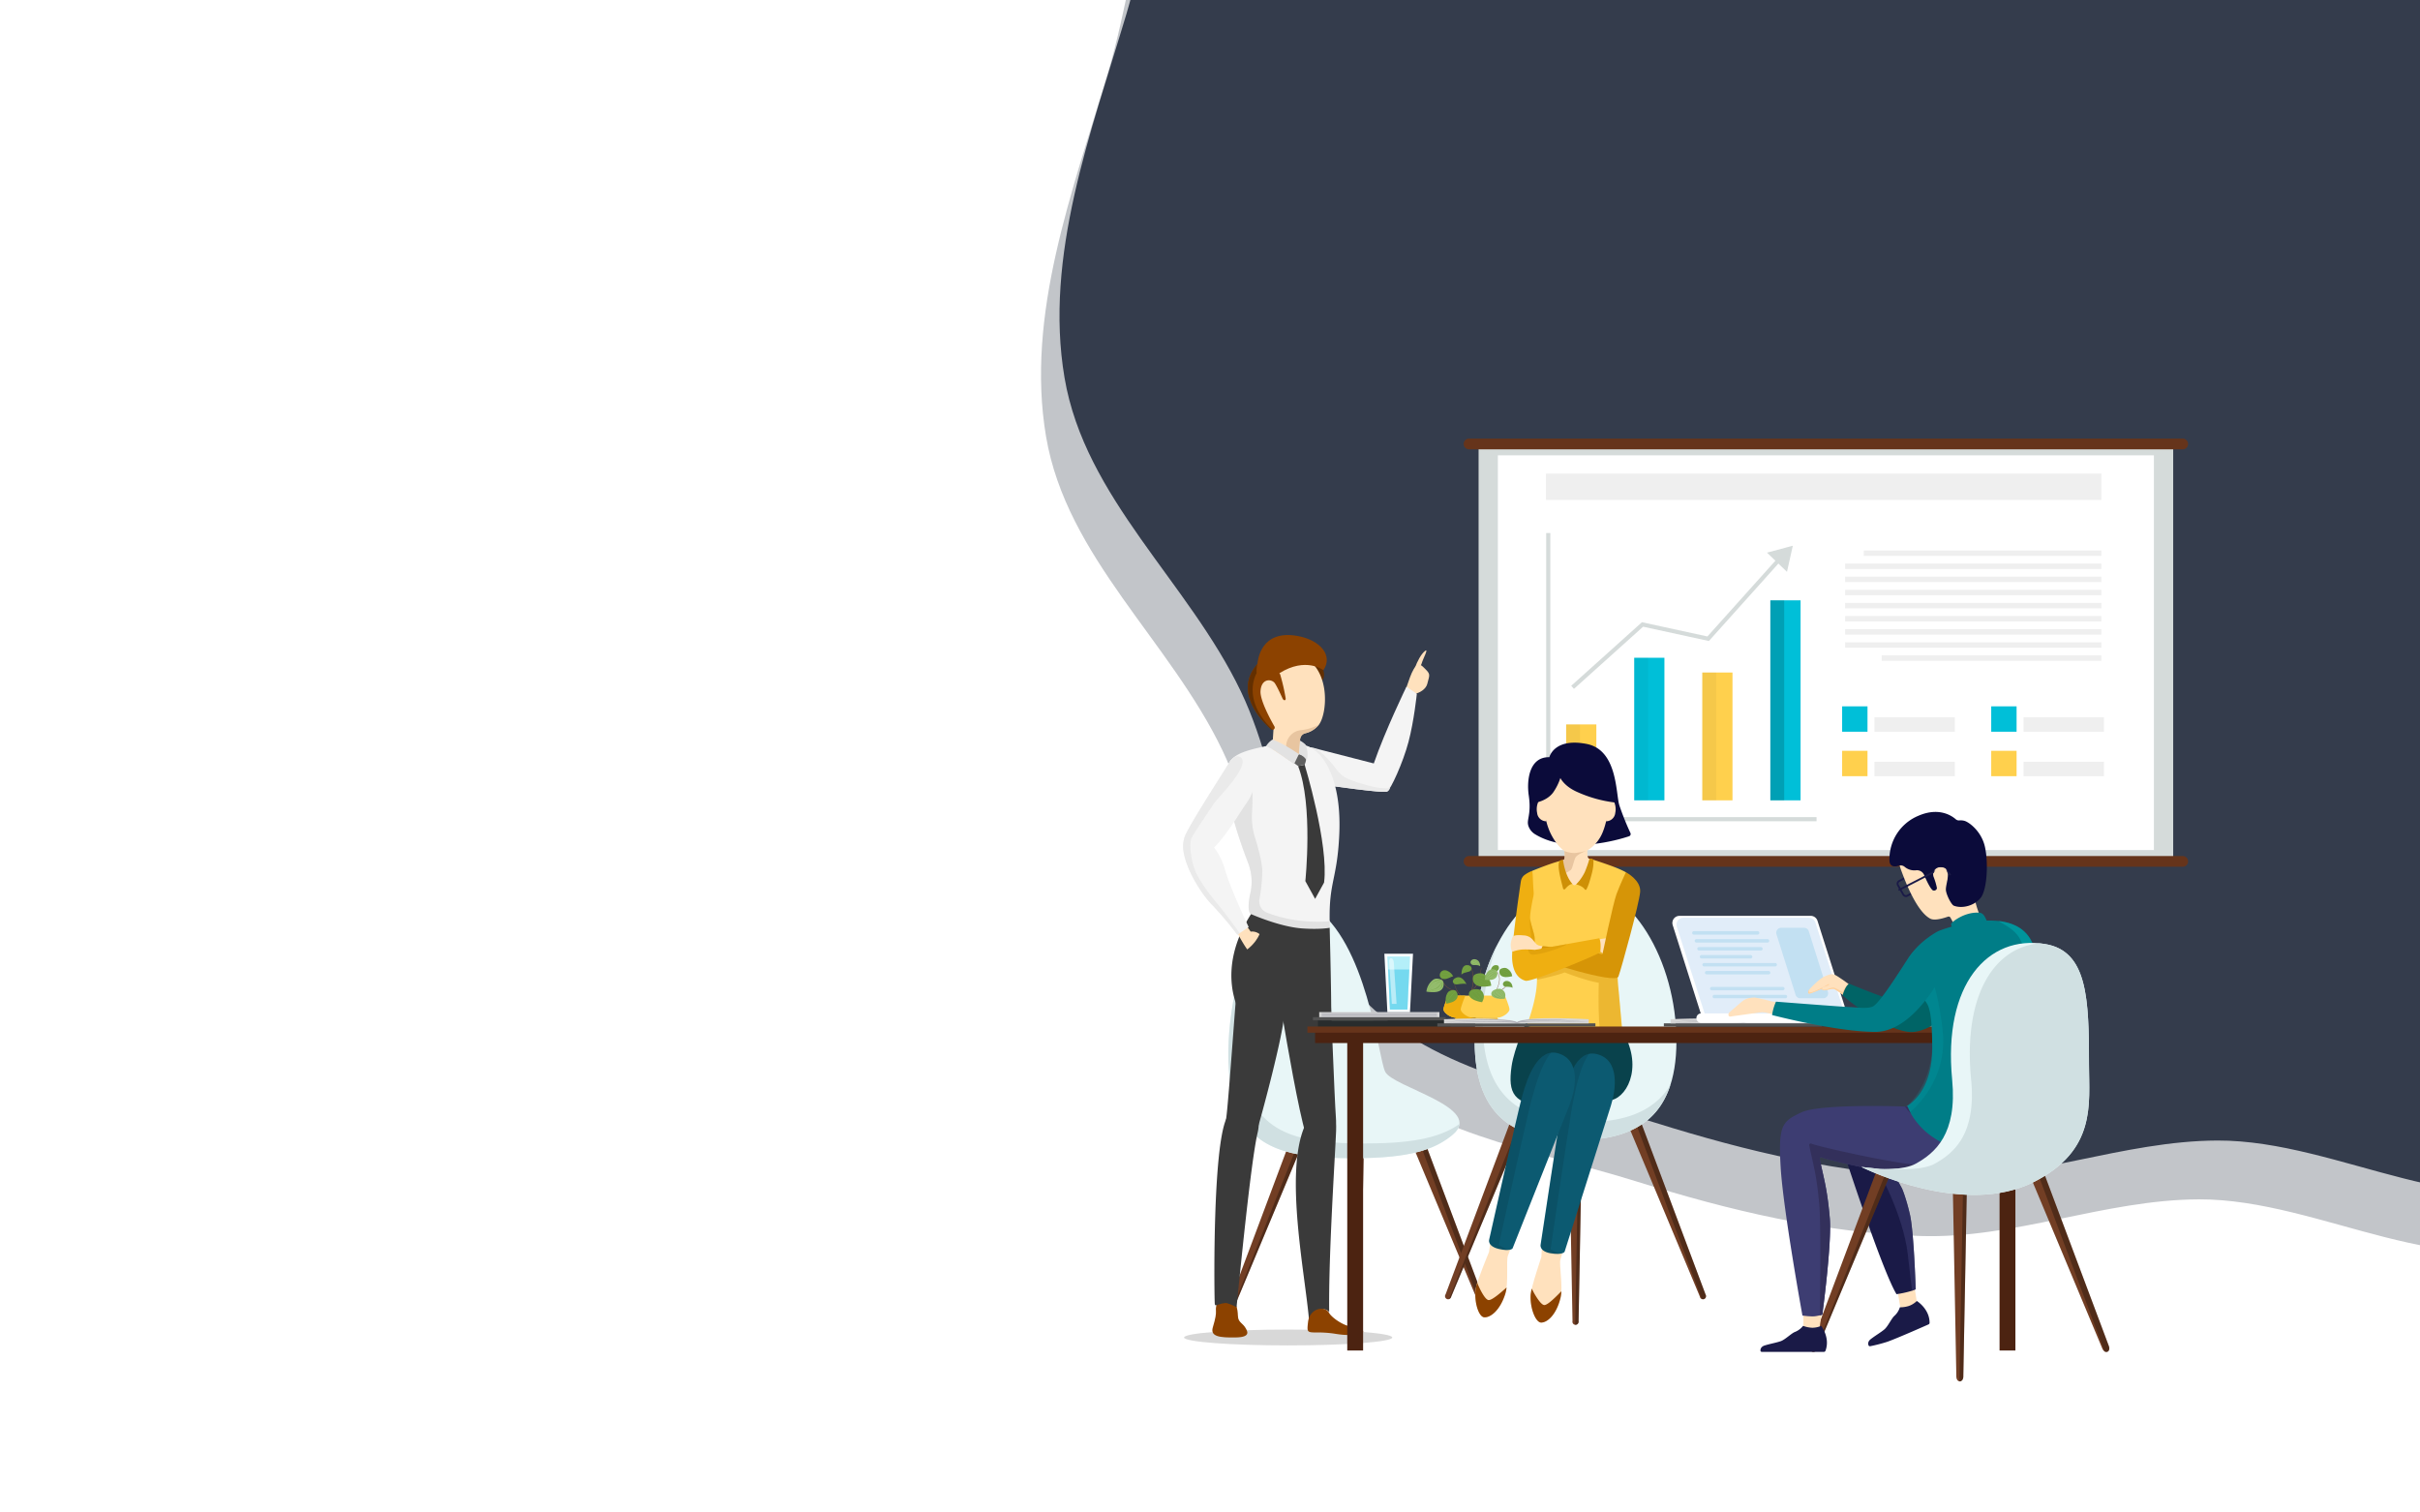 <svg width="1440" height="900" fill="none" xmlns="http://www.w3.org/2000/svg"><rect width="100%" height="100%" fill="#808080" stroke="none"/><g clip-path="url(#clip0)"><path fill="#fff" d="M0 0h1440v900H0z"/><path fill-rule="evenodd" clip-rule="evenodd" d="M1755.42 379.376c9.93 71.122-85.61 112.688-124.7 172.857-38.48 59.239-43.67 150.78-105.73 181.865-66.24 33.182-143.35-20.693-216.56-20.429-56.09.202-109.76 23.595-165.79 21.809-57.87-1.844-113.72-15.212-168.945-32.476-61.119-19.108-130.406-28.435-175.25-75.131-44.73-46.578-42.861-122.402-71.031-181.322-31.151-65.157-92.849-115.018-104.985-186.84-12.239-72.429 15.726-145.72 36.844-216.421 22.16-74.188 23.317-177.133 90.911-211.285 80.401-40.622 175.675 54.938 262.356 32.798 64.42-16.454 87.92-105.644 146.96-137.345 65.84-35.362 153.49-99.85 213.37-56.162 72.87 53.168 28.86 184.106 72.37 264.655 25.45 47.126 98.36 50.036 123.23 97.502 24.95 47.626-13.19 114.079 12.36 161.356 40.99 75.841 162.54 98.246 174.59 184.569z" fill="#343C4C" fill-opacity=".3"/><path fill-rule="evenodd" clip-rule="evenodd" d="M1766.42 344.376c9.93 71.122-85.61 112.688-124.7 172.857-38.48 59.239-43.67 150.78-105.73 181.865-66.24 33.182-143.35-20.693-216.56-20.429-56.09.202-109.76 23.595-165.79 21.809-57.87-1.844-113.72-15.212-168.945-32.476-61.119-19.108-130.406-28.434-175.25-75.131-44.73-46.578-42.861-122.402-71.031-181.322-31.151-65.157-92.849-115.018-104.985-186.84-12.239-72.429 15.726-145.72 36.844-216.421 22.16-74.188 23.317-177.133 90.911-211.285 80.401-40.622 175.675 54.938 262.356 32.798 64.42-16.454 87.92-105.644 146.96-137.345 65.84-35.362 153.49-99.85 213.37-56.162 72.87 53.168 28.86 184.106 72.37 264.655 25.45 47.126 98.36 50.036 123.23 97.502 24.95 47.626-13.19 114.079 12.36 161.356 40.99 75.841 162.54 98.246 174.59 184.569z" fill="#343C4C"/><g clip-path="url(#clip1)"><path d="M1293.14 266.162H879.822v244.432h413.318V266.162z" fill="#D5DBDA"/><path d="M1281.66 270.943H891.294v234.87h390.366v-234.87z" fill="#fff"/><path d="M1250.38 281.811H919.917v15.686h330.463v-15.686z" fill="#EFEFEF"/><path d="M949.896 431.062h-17.974v45.177h17.974v-45.177z" fill="#FFD04D"/><path d="M990.399 391.401h-17.974v84.838h17.974v-84.838z" fill="#00BFD8"/><path d="M1030.9 400.174h-17.97v76.065h17.97v-76.065z" fill="#FFD04D"/><path d="M1071.41 357.228h-17.98V476.24h17.98V357.228z" fill="#00BFD8"/><g opacity=".15"><path d="M980.674 391.401h-8.249v84.838h8.249v-84.838z" fill="#000" opacity=".26"/></g><g opacity=".15"><path d="M940.171 431.062h-8.249v45.177h8.249v-45.177z" fill="#000" opacity=".26"/></g><g opacity=".62"><path d="M1061.68 357.228h-8.25V476.24h8.25V357.228z" fill="#000" opacity=".26"/></g><g opacity=".15"><path d="M1021.18 400.174h-8.25v76.065h8.25v-76.065z" fill="#000" opacity=".26"/></g><path d="M1080.92 488.675H920.052V317.181h2.453v169.038h158.415v2.456z" fill="#D5DBDA"/><path d="M936.574 409.904l-1.638-1.828 42.081-37.831 38.973 8.478 42.21-47.043 1.83 1.642-43.16 48.105-39.147-8.514-41.149 36.991z" fill="#D5DBDA"/><path d="M1063.33 340.272l-11.9-11.426 15.37-4.115-3.47 15.541z" fill="#D5DBDA"/><path d="M1111.24 420.307h-15.09v15.102h15.09v-15.102z" fill="#00BFD8"/><path d="M1111.24 446.767h-15.09v15.102h15.09v-15.102z" fill="#FFD04D"/><path d="M1163.21 453.288h-47.82v8.582h47.82v-8.582zm0-26.461h-47.82v8.582h47.82v-8.582z" fill="#EFEFEF"/><path d="M1199.95 420.307h-15.09v15.102h15.09v-15.102z" fill="#00BFD8"/><path d="M1199.95 446.767h-15.09v15.102h15.09v-15.102z" fill="#FFD04D"/><path d="M1251.92 453.288h-47.82v8.582h47.82v-8.582zm0-26.461h-47.82v8.582h47.82v-8.582zm-1.54-99.282h-141.35v3.224h141.35v-3.224zm0 7.807h-152.45v3.224h152.45v-3.224zm0 7.807h-152.45v3.224h152.45v-3.224zm0 7.806h-152.45v3.224h152.45v-3.224zm0 7.807h-152.45v3.224h152.45v-3.224zm0 7.807h-152.45v3.224h152.45v-3.224zm0 7.808h-152.45v3.224h152.45v-3.224zm0 7.807h-152.45v3.224h152.45v-3.224zm0 7.806h-130.7v3.224h130.7V390z" fill="#EFEFEF"/><path d="M1302 264.185c0 .845-.34 1.656-.93 2.253-.6.598-1.41.934-2.25.934H874.141a3.182 3.182 0 01-3.182-3.187 3.195 3.195 0 011.964-2.946c.386-.16.8-.243 1.218-.243h424.679c.84 0 1.65.336 2.25.933.59.598.93 1.408.93 2.254v.002zm0 248.384c0 .845-.34 1.655-.93 2.253-.6.597-1.41.933-2.25.933H874.141a3.17 3.17 0 01-2.94-1.967 3.209 3.209 0 010-2.439 3.2 3.2 0 011.722-1.724c.386-.16.8-.243 1.218-.243h424.679c.84 0 1.65.336 2.25.934.59.597.93 1.408.93 2.253z" fill="#66341B"/><path d="M809.421 793.006l2.305-123.355h-8.196l2.304 123.355a1.859 1.859 0 00.35 1.566 1.844 1.844 0 003.237-1.566zm-75.326-14.43l47.602-113.802-7.62-3.028-43.317 115.505a2.111 2.111 0 00.833 2.768 2.107 2.107 0 002.502-1.443zm147.06 0l-47.603-113.802 7.62-3.028 43.318 115.503a1.84 1.84 0 01.249 1.583 1.857 1.857 0 01-1.083 1.18 1.848 1.848 0 01-2.2-.671 1.834 1.834 0 01-.301-.765z" fill="#723E24"/><path d="M772.756 665.275l4.847 1.926-44.743 112.725a2.615 2.615 0 001.235-1.351l47.602-113.801-7.62-3.028-1.321 3.529zm30.833 7.623h6.107l-2.285 122.348c.071.015.143.025.215.028a2.11 2.11 0 001.795-2.269l2.305-123.354h-8.196l.059 3.247zm80.9 104.353l-43.318-115.503-7.621 3.028.875 2.093 4.714-1.873 43.07 114.84a1.633 1.633 0 001.445.188 2.11 2.11 0 00.835-2.773z" fill="#000" opacity=".3"/><path d="M864.1 675.48c-8.313 6.772-20.631 13.004-51.917 13.621-41.156.812-62.702-3.862-74.395-25.114-19.527-35.489 4.909-150.14 43.456-124.742 32.223 21.232 38.677 89.007 42.936 98.378 4.259 9.372 60.092 21.424 39.92 37.857z" fill="#E8F6F7"/><path d="M819.316 680.323c-41.155.811-62.7-3.862-74.394-25.114-13.33-24.223-6.176-85.325 11.968-113.601-23.221 21.549-34.062 95.193-19.101 122.378 11.693 21.249 33.238 25.926 74.395 25.114 31.286-.617 43.604-6.849 51.917-13.621 2.83-2.306 4.163-4.521 4.354-6.664-8.342 5.907-21.146 10.956-49.139 11.508z" fill="#D0E0E2"/><path d="M836.873 409.058c2.812-8.123 5.408-16.66 9.818-12.348 4.64 4.539 4.269 3.99 2.584 10.288-1.685 6.297-14.768 8.892-12.402 2.06z" fill="#FFE1BD"/><path d="M841.91 397.446c1.398-3.866 3.692-8.283 6.052-10.108 2.359-1.825-1.216 4.573-2.061 7.568-.845 2.995-5.166 5.792-3.991 2.54z" fill="#FFE1BD"/><path d="M838.115 441.473c3.306-12.42 4.958-28.652 4.958-28.652l-6.193-4.174s-12.607 25.942-19.419 45.635l-35.134-9.031-4.282-.874 11.432 22.87s33.839 4.933 35.918 3.768c2.079-1.166 9.354-16.898 12.72-29.542z" fill="#F4F4F4"/><path d="M825.394 471.014c-2.079 1.165-35.918-3.768-35.918-3.768l-11.432-22.868 4.281.874c3.157 1.333 8.271 6.451 12.423 11.889 2.998 3.925 4.65 5.322 9.18 7.023 6.929 2.602 14.291 4.447 17.058 4.645 4.677.311 5.134.54 6.132-.833a2.999 2.999 0 01-1.724 3.038z" fill="#EAEAEA"/><path d="M742.672 513.43a31.011 31.011 0 011.388 17.868c-2.629 11.843.363 12.638.363 12.638s16.032 10.188 29.367 14.352c9.556 2.977 17.701 2.473 17.475-8.09l-.008-.145-.047-1.853c-.451-23.741 4.494-24.949 5.713-51.534 1.258-27.272-6.021-42.485-13.234-49.082-7.225-6.583-17.084-6.828-35.63-2.439-13.932 3.286-18.521 6.988-18.408 17.309a80.991 80.991 0 001.499 12.705c2.301 12.988 7.793 28.581 11.522 38.271z" fill="#F4F4F4"/><path d="M776.317 455.021s14.452 47.426 11.561 70.145l-5.324 9.701-5.821-10.575s4.733-45.421-4.327-68.467l3.911-.804z" fill="#3A3A3A"/><path d="M742.672 513.43a31.003 31.003 0 011.387 17.868c-2.628 11.843.364 12.638.364 12.638s16.032 10.188 29.367 14.352l12.459-1.183 4.986-3.924.02-3.129-.047-1.853a92.172 92.172 0 01-18.815-.49 77.978 77.978 0 01-18.45-4.628 7.19 7.19 0 01-3.711-3.18 7.21 7.21 0 01-.825-4.82 103.442 103.442 0 001.725-16.561c-.037-5.227-2.455-14.062-4.432-20.438a41.267 41.267 0 01-1.66-15.109c.361-5.734.357-11.486-.014-17.22l-9.878-5.356-5.502 2.052c.165 4.27.668 8.52 1.503 12.71 2.301 12.988 7.794 28.581 11.523 38.271z" fill="#E2E2E2"/><path d="M742.468 563.815c-1.142.188-4.06-4.941-4.06-4.941l1.223-1.627a5.455 5.455 0 012.755-1.933l.198-.061a2.348 2.348 0 012.642.907c.838 1.243 2.131 2.662 3.634 2.607h.026a.337.337 0 00.159.027c1.33.027-5.436 4.834-6.577 5.021z" fill="#F4D5B5"/><path d="M787.476 398.797s1.237 3.46-.633 6.211l-7.647-10.361 5.333-.049 2.947 4.199z" fill="#632F00"/><path d="M745.948 412.502c.338 13.365 11.854 21.111 11.854 21.111l-.77 12.164 7.768 5.041 5.331 3.455 3.059-6.4.42-7.842a4.044 4.044 0 013.206-3.728 14.696 14.696 0 007.575-4.584c.176-.187.338-.387.483-.599l.018-.01c5.048-6.886 6.962-33.258-10.322-40.745-17.844-7.751-28.97 8.753-28.622 22.137z" fill="#FFE1BD"/><path d="M765.323 443.522l-.523 7.296 5.33 3.455 3.06-6.4.419-7.842a4.035 4.035 0 013.206-3.728 14.688 14.688 0 007.575-4.584c.176-.187.338-.388.484-.599a28.687 28.687 0 01-10.87 3.368 9.787 9.787 0 00-5.972 2.946 9.81 9.81 0 00-2.709 6.088z" fill="#E8C5A0"/><path d="M764.586 416.622c-.676.277-1.317-.769-1.317-.769s-3.747-8.425-5.037-9.716c-2.304-2.337-7.74-2.121-8.169 5.104-.337 5.595 6.265 17.526 8.292 21.031a1.328 1.328 0 01-.338 1.695c-.219.15-.472.245-.736.277h-.094a1.286 1.286 0 01-.86-.307c-4.268-3.751-23.064-21.8-8.139-38.772 0 0 11.854.769 13.667 6.488a119.684 119.684 0 013.104 13.497s.333 1.16-.373 1.472z" fill="#8C4200"/><path d="M787.476 398.797s-10.374-8.1-26.128 1.768l-12.901-3.297s-.542-.176-.256-2.11c.286-1.935 1.711-20.924 24.308-16.655 12.993 2.454 20.951 11.469 14.977 20.294z" fill="#8C4200"/><path d="M777.318 450.984l-.076.621a12.34 12.34 0 01-.924 3.415l-3.912.801-3.407-2.543 3.907-4.549.607.154a8.647 8.647 0 013.749 2.046l.056.055z" fill="#606060"/><path d="M757.126 440.108a12.411 12.411 0 00-3.744 3.862 49.066 49.066 0 014.798 2.514c2.04 1.247 11.845 8.181 11.845 8.181l2.883-5.928s-10.243-7.075-15.782-8.629zm15.78 8.624s3.431 1.174 4.485 3.74c0 0 1.754-3.366-.487-9.357a15.49 15.49 0 00-3.33-2.418l-.668 8.035z" fill="#E2E2E2"/><path d="M745.637 555.44a20.482 20.482 0 002.363 2.589c.54.297.633-.335.428-.782-.204-.446-2.708-2.414-2.791-1.807z" fill="#E5BB98"/><path d="M757.277 434.239h-.094a1.285 1.285 0 01-.86-.307c-4.268-3.751-23.063-21.799-8.138-38.772a17.497 17.497 0 00-.43 5.411s-9.519 15.405 9.522 33.668z" fill="#632F00"/><path d="M766.522 800.585c34.211 0 61.944-2.112 61.944-4.718 0-2.605-27.733-4.718-61.944-4.718s-61.944 2.113-61.944 4.718c0 2.606 27.733 4.718 61.944 4.718z" fill="#D8D8D8"/><path d="M735.918 777.864c.815 3.132.505 4.253.825 6.295.4 2.531 2.723 3.453 4.069 5.531 1.483 2.29 3.811 5.963-5.283 6.148-9.736.195-15.504-.479-13.853-5.989 1.651-5.511 1.976-7.938 1.861-9.733-.115-1.795.005-3.668 1.104-4.747 1.1-1.078 9.842-3.017 11.277 2.495z" fill="#8C4200"/><path d="M737.975 602.689s-15.37-24.557 6.448-58.756c0 0 17.003 7.62 30.619 8.54 10.725.724 16.166-.387 16.166-.387s.903 32.879.941 50.601h-54.174v.002zm10.357 71.363c4.205-17.751-13.245-20.877-18.754-8.034-7.793 18.163-7.173 97.944-6.756 109.534.053 1.517.846 1.233 1.693.926 2.483-.897 4.564-1.253 5.551-1.042a33.504 33.504 0 015.731 2.386c1.639-15.786 8.468-86.581 12.535-103.77z" fill="#3A3A3A"/><path d="M764.022 605.084c1.842-22.051-6.562-39.182-19.728-31.896-5.542 3.064-7.571 9.196-8.314 14.968-.743 5.773-4.823 65.769-6.252 76.61-3.221 24.44 15.355 17.854 17.37 11.082 5.084-17.102 15.921-58.749 16.924-70.764zm31.017 67.822c.689-16.547-13.134-15.589-18.713-2.731-12.05 27.777.088 86.918 2.562 114.813 2.701-4.49 7.82-6.011 9.023-5.915a4.286 4.286 0 013.01 1.695c-.396-34.221 3.378-90.169 4.118-107.862z" fill="#3A3A3A"/><path d="M776.946 674.702c2.06 6.756 19.811 14.575 17.956-10.019-.822-10.908-3.01-71.144-3.436-76.951-.426-5.806-1.392-14.293-4.196-15.352-14.017-5.297-27.61 12.024-23.921 33.827 2.462 14.576 9.322 54.481 13.597 68.495z" fill="#3A3A3A"/><path d="M790.87 781.266c.736 1.433 4.256 4.744 9.136 6.928 4.88 2.183 15.214 3.202 9.471 5.124-5.742 1.923-12.438.754-15.833.213a68.217 68.217 0 00-10.678-.645c-5.277-.036-5.317-.361-4.61-6.318.983-8.198 10.141-9.934 12.514-5.302z" fill="#8C4200"/><path d="M741.504 550.545l2.709 3.821a7.066 7.066 0 017.15 3.739c2.292 4.495-5.818 10.123-8.124 8.047-2.306-2.076-7.32-11.67-7.32-11.67l5.585-3.937z" fill="#FFE1BD"/><path d="M721.243 538.423a193.847 193.847 0 0115.01 17.801l1.398-.942 5.352-3.645s-10.979-23.019-14.098-34.258a39.982 39.982 0 00-6.462-13.061c.208-.201.403-.399.611-.614 7.958-8.483 14.161-19.422 18.879-26.125a26.939 26.939 0 004.516-10.797c.464-2.633.49-5.324.076-7.965-.673-4.202-2.438-8.073-6.499-9.072a7.21 7.21 0 00-4.463.337 8.094 8.094 0 00-3.822 3.243c-6.203 10.048-23.775 37.247-26.538 43.956a14.169 14.169 0 00-.941 3.435c-.082.389-.145.782-.188 1.178-1.067 11.004 9.846 29.135 17.169 36.529z" fill="#F4F4F4"/><path d="M721.243 538.423a193.847 193.847 0 0115.01 17.801l1.398-.942s-8.056-11.237-11.863-15.789c-5.833-6.97-9.935-12.408-13.415-18.81-3.48-6.402-5.119-18.743-3.275-22.208 1.829-3.464 12.107-18.766 14.311-21.708 2.205-2.927 20.242-20.945 15.064-25.966a3.643 3.643 0 00-2.909-.718 8.094 8.094 0 00-3.823 3.242c-6.203 10.048-23.775 37.247-26.538 43.956a14.169 14.169 0 00-.941 3.435c-.082.389-.145.782-.188 1.178-1.067 11.004 9.846 29.135 17.169 36.529z" fill="#EAEAEA"/><path d="M749.987 554.576s-2.479 8.754-13.494 13.786c-9.502 4.341 15.215 6.824 15.766 5.858.551-.965 5.301-16.941 5.301-16.941l-7.573-2.703z" fill="#3A3A3A"/><path d="M939.32 786.07l2.318-124.113h-8.246l2.318 124.113a1.862 1.862 0 00.354 1.573 1.842 1.842 0 001.451.701 1.842 1.842 0 001.451-.701 1.844 1.844 0 00.354-1.573zm-75.786-14.518l47.894-114.501-7.664-3.046-43.585 116.213a1.852 1.852 0 00-.252 1.594 1.846 1.846 0 001.09 1.189 1.84 1.84 0 001.608-.116 1.855 1.855 0 00.909-1.333zm147.966 0l-47.898-114.501 7.665-3.046 43.583 116.212c.16.229.27.492.31.768.04.276.03.559-.05.827-.08.267-.22.514-.41.72-.19.206-.43.366-.68.47a1.864 1.864 0 01-1.61-.116 1.82 1.82 0 01-.61-.563 1.804 1.804 0 01-.3-.771z" fill="#723E24"/><path d="M902.433 657.555l4.877 1.938-45.018 113.417a2.639 2.639 0 001.243-1.359l47.893-114.5-7.664-3.046-1.331 3.55zm31.02 7.669h6.145l-2.299 123.097c.071.015.144.024.217.028a2.125 2.125 0 001.804-2.279l2.318-124.113h-8.246l.061 3.267zm81.397 104.994l-43.584-116.212-7.665 3.046.882 2.105 4.742-1.884 43.335 115.545a1.62 1.62 0 001.45.188c.47-.271.82-.71.97-1.228a2.11 2.11 0 00-.13-1.56z" fill="#000" opacity=".3"/><path d="M997.55 619.489c0 47.602-26.879 59.001-60.035 59.001-33.156 0-60.035-11.397-60.035-59.001 0-47.603 26.879-93.607 60.035-93.607 33.156 0 60.035 46.005 60.035 93.607z" fill="#E8F6F7"/><path d="M942.336 667.773c-33.157 0-60.035-11.396-60.035-59a130.36 130.36 0 018.721-46.793c-8.467 16.439-13.541 36.827-13.541 57.51 0 47.602 26.879 59.001 60.035 59.001 25.995 0 48.129-7.01 56.478-32.977-10.461 17.245-29.678 22.259-51.658 22.259z" fill="#D0E0E2"/><path d="M908.734 607.018s-7.714 16.454-9.284 27.45c-2.294 16.053 1.095 23.007 21.581 23.647 20.486.641 26.458-3.356 36.227-3.356 9.769 0 21.123-18.541 8.543-40.557l-57.067-7.184z" fill="#09424C"/><path d="M917.533 741.819l-.376 6.227s-6.054 17.857-6.352 22.361c-.521 7.853 2.942 16.643 6.308 16.593 3.838-.056 9.126-4.98 11.483-14.82 1.6-6.664-.989-19.715-.069-22.778.92-3.063 2.776-9.001 2.776-9.001l-13.77 1.418z" fill="#FFE1BD"/><path d="M929.078 768.354c-2.653 2.681-8.049 8.322-10.191 8.214-2.223-.112-6.115-6.951-7.411-9.78a24.51 24.51 0 00-.669 3.616c-.521 7.852 2.942 16.642 6.308 16.593 3.838-.057 9.126-4.981 11.483-14.821.275-1.257.436-2.536.48-3.822z" fill="#8C4200"/><path d="M931.001 744.85s24.477-77.374 27.532-86.894c3.056-9.519 5.521-27.62-8.647-30.777-12.237-2.727-17.369 15.541-19.608 26.794-2.238 11.253-13.511 86.354-13.511 86.354s-1.33 4.223 5.976 5.432c7.306 1.208 8.258-.909 8.258-.909z" fill="#0C5A71"/><path d="M945.584 627.1c-5.315 7.275-8.011 20.847-9.516 28.403-2.238 11.25-13.397 87.89-13.397 87.89s1.881.965 5.952 2.788a14.186 14.186 0 00-1.945-.007c-7.877.565-9.797-4.309-9.797-4.309s11.16-76.641 13.398-87.889c1.956-9.829 6.122-25.02 15.305-26.876z" fill="#000" opacity=".1"/><path d="M886.839 738.839l-.814 6.184s-7.307 17.381-7.928 21.85c-1.076 7.795 1.753 16.81 5.114 17 3.832.217 9.457-4.318 12.506-13.965 2.07-6.534.413-19.736 1.55-22.726 1.136-2.991 3.408-8.776 3.408-8.776l-13.836.433z" fill="#FFE1BD"/><path d="M896.47 766.132c-2.836 2.485-8.62 7.728-10.748 7.468-2.209-.27-5.61-7.369-6.697-10.283a24.523 24.523 0 00-.928 3.556c-1.076 7.796 1.753 16.81 5.114 17 3.832.217 9.457-4.318 12.506-13.965a21.2 21.2 0 00.753-3.776z" fill="#8C4200"/><path d="M900.058 742.824s29.911-75.436 33.636-84.713c3.724-9.278 7.468-27.157-6.44-31.316-12.012-3.591-18.43 14.269-21.461 25.331-3.031 11.062-19.611 85.173-19.611 85.173s-1.627 4.118 5.575 5.84c7.203 1.721 8.301-.315 8.301-.315z" fill="#0C5A71"/><path d="M922.972 626.406c-5.819 6.876-9.472 20.224-11.51 27.656-3.032 11.061-19.606 86.712-19.606 86.712s1.807 1.097 5.738 3.203a14.295 14.295 0 00-1.94-.145c-7.897 0-9.466-4.992-9.466-4.992s16.575-75.652 19.607-86.713c2.647-9.665 7.882-24.519 17.177-25.721z" fill="#000" opacity=".1"/><path d="M921.932 450.57s2.711-11.656 22.117-7.911c18.523 3.573 17.355 29.444 19.51 36.481a163.693 163.693 0 006.624 16.549 1.401 1.401 0 01.013 1.15 1.397 1.397 0 01-.34.479 1.433 1.433 0 01-.505.3c-6.846 2.278-35.909 10.813-55.73-1.091a9.43 9.43 0 01-3.951-4.481 6.67 6.67 0 01-.534-2.767c.134-3.101 1.881-6.875.539-15.917-1.343-9.042.267-23.062 12.257-22.792z" fill="#0B0B3A"/><path d="M916.229 475.566a10.64 10.64 0 00-1.571 8.183 5.49 5.49 0 005.449 4.952l.614-5.086-1.348-8.948-3.144.899zm43.338 0a10.626 10.626 0 011.572 8.183 5.494 5.494 0 01-5.449 4.952l-.613-5.086 1.347-8.948 3.143.899z" fill="#FFE1BD"/><path d="M962.712 574.563a74.307 74.307 0 00.334 13.909c.565 5.913 2.54 27.574 2.54 27.574a71.97 71.97 0 01-12.264 3.302c-10.4 1.985-28.312-3.345-44.929-9 0 0 6.1-15.002 6.187-27.347a77.145 77.145 0 00-.108-5.201 110.042 110.042 0 00-1.778-11.373 252.46 252.46 0 01-.518-2.913c-.624-3.615-1.25-7.585-1.693-11.631a90.658 90.658 0 01-.603-12.127c-1.505-10.855 1.811-21.537 1.811-21.537s13.697-5.729 19.485-6.506c0 0 10.26-2.355 17.47.043 9.43 3.129 14.592 4.952 18.828 7.272.452.249 3.198 8.298 1.994 15.386-1.768 10.391-4.375 24.644-5.776 33.211-.56 3.421-.926 5.936-.98 6.938z" fill="#FFD04D"/><path opacity=".39" d="M965.589 618.584a41.68 41.68 0 00-12.265.764c-2.888-7.456-1.981-34.533-1.981-34.533-8.083-1.348-20.379-6.204-20.379-6.204-3.234 1.533-13.235 3.723-16.382 4.392a77.145 77.145 0 00-.108-5.201 110.042 110.042 0 00-1.778-11.373c3.783-2.644 10.809 3.194 10.809 3.194l35.479-5.578a28.505 28.505 0 014.71 3.58c-.565 3.42-.927 5.933-.981 6.937a74.222 74.222 0 00.334 13.909c.559 5.914 2.542 30.113 2.542 30.113z" fill="#CE9006"/><path d="M958.034 469.718c0 5.212-1.045 17.331-4.311 25.356a22.557 22.557 0 01-9.182 10.984c-.043 2.083-.086 4.824 1.369 5.051.421.928.949 1.165.668 2.622-.981 5.18-7.005 10.909-8.482 12.343-1.477 1.435-2.403 0-2.403 0a33.234 33.234 0 01-4.398-6.506 41.913 41.913 0 01-1.693-3.572 4.488 4.488 0 01.409-4.122c1.6-.194 1.013-3.625.884-5.462-3.082-2.201-5.992-5.967-8.159-10.391-4.343-8.88-4.58-20.166-4.58-26.305a19.973 19.973 0 015.841-14.116 19.924 19.924 0 0128.198.002 19.977 19.977 0 015.839 14.116z" fill="#FFE1BD"/><path d="M944.272 506.156c-1.175.432-5.971 2.299-6.897 4.316-1.045 2.32-1.638 6.074-2.619 7.132a11.621 11.621 0 01-3.459 1.964 41.662 41.662 0 01-1.694-3.572 4.484 4.484 0 01.409-4.121c1.6-.194 1.014-3.626.884-5.463a16.337 16.337 0 006.303 1.154 37.08 37.08 0 007.073-1.41z" fill="#E8C5A0"/><path d="M951.559 558.952a39.439 39.439 0 014.176-.607c1.01 0-1.882 9.07-1.882 9.07a4.74 4.74 0 00-2.29-1.318c-1.245-.203-.774-7.047-.774-7.047l.77-.098z" fill="#FFE1BD"/><path d="M967.479 519.025s9.017 4.64 8.478 11.654c-.54 7.014-11.092 45.323-12.909 50.363-1.816 5.04-47.803-10.25-47.803-10.25s1.438-6.157 2.694-7.845c0 0 31.434 3.349 35.561 4.968 0 0 6.377-30.393 8.353-35.787 1.975-5.394 5.626-13.103 5.626-13.103z" fill="#D69507"/><path d="M952.194 566.741c-4.775 2.698-41.083 17.801-44.446 16.864-3.362-.937-7.415-3.916-7.954-12.818-.47-7.898 4.095-39.027 5.162-46.234a6.376 6.376 0 011.359-3.108c.219-.237.453-.46.7-.669a18.661 18.661 0 014.677-2.557c.453 1.025.334 5.233.895 12.621.065.838.01 1.681-.162 2.503-.905 4.306-2.005 9.916-1.94 12.895.001.18.012.36.033.539.312 3.129 2.634 9.064 2.673 11.567.075 5.913.053 6.744.043 6.841 1.304-.216 5.833-1.025 11.36-2.007 11.413-2.05 27.062-4.867 27.062-4.867 1.356 2.895.538 8.43.538 8.43z" fill="#EFAF11"/><path d="M914.118 477.545s6.308-1.067 9.948-5.801a33.025 33.025 0 004.417-8.789s2.205 4.743 9.614 8.115a76.591 76.591 0 0022.955 6.475s.49-17.265-5.168-24.278c-5.657-7.013-20.342-11.059-30.311-4.992-9.969 6.068-11.455 29.27-11.455 29.27z" fill="#0B0B3A"/><path d="M930.077 511.747s1.035 9.306 5.616 14.33c0 0-1.52-.502-4.341 2.9a.732.732 0 01-1.076.049.73.73 0 01-.194-.349c-.876-3.784-3.746-13.047-2.15-16.268a2.272 2.272 0 012.145-.662zm15.692-.685a61.323 61.323 0 01-2.799 7.967 28.27 28.27 0 01-5.102 7.252s3.528.655 5.161 2.981a.569.569 0 00.821.12.58.58 0 00.183-.246c1.06-2.046 1.665-3.9 2.845-8.115 1.345-4.803 1.399-7.441 1.242-9.427a2.041 2.041 0 00-2.351-.532z" fill="#CE9006"/><path opacity=".39" d="M910.658 567.68c-3.678-3.141.711-9.136.399-11.233-.312-2.096-.302-2.448-.571-4.563a17.6 17.6 0 01.033-5.104c.312 3.129 2.634 9.064 2.673 11.567.075 5.913.053 6.744.043 6.841 1.304-.216 13.481-2.4 19.01-3.382 1.292.682-19.111 7.989-21.587 5.874z" fill="#CE9006"/><path d="M917.131 564.508l-3.892.685a62.286 62.286 0 00-7.293-.205 23.358 23.358 0 00-5.579 1.192.76.76 0 01-.823-.344.762.762 0 01-.106-.297 11.132 11.132 0 01-.471-3.99c.16-1.324.502-2.619 1.015-3.849a1.582 1.582 0 01.931-.854c1.446-.511 3.167-.456 5.687-.241a7.315 7.315 0 015.726 2.954l1.599 1.906a3.614 3.614 0 002.01 1.189l1.925.402s-.214.342-.396.699a6.918 6.918 0 00-.333.753z" fill="#FFE1BD"/><path d="M838.999 602.384l1.803-34.871h-17.048l1.802 34.871h13.443z" fill="#FAFEFF"/><path d="M827.086 600.746l-1.583-31.595h13.549l-1.583 31.595h-10.383z" fill="#B4EFF9"/><path d="M826.023 576.878l1.063 23.868h10.383l1.064-23.868h-12.51z" fill="#75D9EF"/><path opacity=".5" d="M828.182 597.337h2.834l-1.675-24.894c-.343-3.008-3.152-3.172-2.709.257l1.55 24.637z" fill="#fff"/><path d="M863.206 607.154h-78.991v4.952h78.991v-4.952z" fill="#282C2D"/><path d="M856.533 602.232h-71.552v3.973h71.552v-3.973z" fill="#D6D6D6"/><path d="M860.253 605.259h-78.991v1.896h78.991v-1.896z" fill="#525252"/><path d="M855.064 603.756h-68.613v.41h68.613v-.41zm0 .889h-68.613v.409h68.613v-.409zm0-1.817h-68.613v.409h68.613v-.409z" fill="#A5A5AF"/><path d="M1173.42 603.071h-32.62v8.103h32.62v-8.103z" fill="#F1F2F2"/><path d="M1173.42 603.071h-10.29v8.103h10.29v-8.103z" fill="#A7A9AC"/><path d="M1171.41 603.071h-32.62v.93h32.62v-.93zm0 7.173h-32.62v.93h32.62v-.93z" fill="#A7A9AC"/><path d="M1206.58 603.071h-42.57v8.103h42.57v-8.103z" fill="#383838"/><path d="M1191.36 604.955h-22.77v4.336h22.77v-4.336z" fill="#A7A9AC"/><path d="M1190.14 605.188h-20.32v3.868h20.32v-3.868z" fill="#E6E7E8"/><path d="M1200.64 609.297c1.47 0 2.66-.972 2.66-2.171 0-1.199-1.19-2.171-2.66-2.171-1.47 0-2.66.972-2.66 2.171 0 1.199 1.19 2.171 2.66 2.171zm-39.29-4.751h-18.61v.819h18.61v-.819zm0 3.155h-18.61v.818h18.61v-.818zm0 1.18h-18.61v.819h18.61v-.819zm-1.18-2.523h-11.6v.818h11.6v-.818zm-12.53 0h-4.9v.818h4.9v-.818z" fill="#A7A9AC"/><path d="M1167.28 595.159h-32.62v8.104h32.62v-8.104z" fill="#F1F2F2"/><path d="M1167.28 595.159h-10.3v8.104h10.3v-8.104z" fill="#A7A9AC"/><path d="M1165.27 595.159h-32.63v.932h32.63v-.932zm0 7.173h-32.63v.931h32.63v-.931z" fill="#A7A9AC"/><path d="M1200.44 595.159h-42.57v8.104h42.57v-8.104z" fill="#58595B"/><path d="M1185.22 597.044h-22.77v4.335h22.77v-4.335z" fill="#A7A9AC"/><path d="M1183.99 597.277h-20.32v3.869h20.32v-3.869z" fill="#E6E7E8"/><path d="M1194.5 601.387c1.47 0 2.66-.972 2.66-2.171 0-1.199-1.19-2.171-2.66-2.171-1.47 0-2.66.972-2.66 2.171 0 1.199 1.19 2.171 2.66 2.171zm-39.3-4.753h-18.6v.818h18.6v-.818zm0 3.155h-18.6v.819h18.6v-.819zm0 1.181h-18.6v.82h18.6v-.82zm-1.18-2.523h-11.59v.819h11.59v-.819zm-12.52 0h-4.9v.819h4.9v-.819z" fill="#A7A9AC"/><path d="M1173.42 587.248h-32.62v8.104h32.62v-8.104z" fill="#F1F2F2"/><path d="M1173.42 587.248h-10.29v8.104h10.29v-8.104z" fill="#A7A9AC"/><path d="M1171.41 587.248h-32.62v.931h32.62v-.931zm0 7.174h-32.62v.93h32.62v-.93z" fill="#A7A9AC"/><path d="M1206.58 587.248h-42.57v8.104h42.57v-8.104z" fill="#594A42"/><path d="M1191.36 589.133h-22.77v4.335h22.77v-4.335z" fill="#A7A9AC"/><path d="M1190.14 589.367h-20.32v3.868h20.32v-3.868z" fill="#E6E7E8"/><path d="M1200.64 593.476c1.47 0 2.66-.972 2.66-2.172 0-1.2-1.19-2.172-2.66-2.172-1.47 0-2.66.972-2.66 2.172 0 1.2 1.19 2.172 2.66 2.172zm-39.29-4.752h-18.61v.819h18.61v-.819zm0 3.155h-18.61v.819h18.61v-.819zm0 1.18h-18.61v.819h18.61v-.819zm-1.18-2.524h-11.6v.819h11.6v-.819zm-12.53 0h-4.9v.819h4.9v-.819z" fill="#A7A9AC"/><path d="M1209.4 610.957l1.8-26.825h-17.05l1.81 26.825h13.44z" fill="#FAFEFF"/><path d="M1197.49 609.319l-1.59-23.549h13.55l-1.58 23.549h-10.38z" fill="#B4EFF9"/><path d="M1196.42 593.498l1.07 15.821h10.38l1.06-15.821h-12.51z" fill="#75D9EF"/><path opacity=".5" d="M1198.58 605.908h2.84l-1.68-16.849c-.34-3.008-3.15-3.172-2.71.259l1.55 16.59z" fill="#fff"/><path d="M865.093 583.708a16.376 16.376 0 0010.271 13.272.086.086 0 00.102-.049.083.083 0 00.002-.06.087.087 0 00-.039-.047c-5.418-2.554-9.434-7.021-10.192-13.117-.011-.094-.155-.094-.144 0v.001z" fill="#81553A"/><path d="M874.89 574.704a19.897 19.897 0 01-3.692 21.549.09.09 0 00-.026.063c0 .023.01.046.026.063a.09.09 0 00.127 0 19.535 19.535 0 003.678-21.74c-.034-.078-.146-.011-.113.066v-.001zm15.655 3.362c2.916 3.712 1.279 7.989-.565 11.773-1.628 3.34-4.944 4.91-8.174 6.319a.114.114 0 00-.055.065.121.121 0 00.003.086.125.125 0 00.06.062.122.122 0 00.086.005c4.144-1.473 7.252-3.781 8.963-7.876 1.528-3.654 2.498-7.226-.176-10.57-.08-.1-.217.041-.14.139l-.002-.003z" fill="#81553A"/><path d="M888.856 589.896a7.527 7.527 0 007.217-2.956.089.089 0 00.002-.058.09.09 0 00-.033-.048.1.1 0 00-.055-.02.102.102 0 00-.056.017 8.375 8.375 0 01-7.055 2.94.06.06 0 00-.041.016.06.06 0 00-.021.039.06.06 0 00.01.043c.008.013.02.022.035.027h-.003zm-7.55-13.929c-.453 4.003-1.548 10.892-5.594 12.866a.096.096 0 00-.04.119.098.098 0 00.046.048c.021.01.045.012.067.006 4.269-1.587 5.295-9.23 5.672-13.039.009-.095-.139-.095-.15 0h-.001zm-23.571 5.624a9.074 9.074 0 003.152 5.757 9.05 9.05 0 006.208 2.117.061.061 0 00.043-.017.06.06 0 00.018-.044.058.058 0 00-.018-.043.062.062 0 00-.043-.018 9.271 9.271 0 01-9.228-7.788c-.015-.087-.144-.049-.131.036h-.001z" fill="#81553A"/><path d="M895.471 592.428h-33.818s-2.742 6.612-2.742 8.246c0 1.634 3.736 4.978 7.758 4.978h23.787c4.022 0 7.758-3.345 7.758-4.978 0-1.634-2.743-8.246-2.743-8.246z" fill="#FFD04D"/><path d="M891.876 607.353h-26.628l.931-1.701h24.766l.931 1.701zm-22.685-6.679c0-1.634 2.741-8.246 2.741-8.246h-10.279s-2.742 6.612-2.742 8.246c0 1.634 3.736 4.978 7.758 4.978h10.279c-4.025 0-7.757-3.345-7.757-4.978z" fill="#EFAF11"/><path d="M866.179 605.652l-.93 1.701h10.28l.93-1.701h-10.28z" fill="#EFAF11" opacity=".55"/><path d="M877.297 580.121c.769-.602 3.799-1.677 5.823-.398a8.716 8.716 0 014.207 6.833 21.45 21.45 0 01-5.59.535c-6.331-.497-5.866-5.854-4.44-6.97zm15.411-3.373c.511-.439 2.565-1.277 4-.46a6.018 6.018 0 013.117 4.574c-1.249.35-2.538.534-3.835.548-4.378-.141-4.229-3.846-3.282-4.662zm-1.389-2.186a2.835 2.835 0 00-2.753.204 4.163 4.163 0 00-1.505 3.509 10.09 10.09 0 002.654-.123c2.927-.661 2.348-3.159 1.604-3.59zm-30.074 3.146a3.816 3.816 0 00-2.145-.326 2.91 2.91 0 00-2.179 3.888 2.605 2.605 0 002.242 1.319c1.729.217 3.799-1.137 5.521-1.695a7.366 7.366 0 00-3.439-3.186zm4.491 4.459a2.324 2.324 0 00-1.259 1.915 2.098 2.098 0 002.115 1.695c.991.047 4.528-.921 6.036-.146-2.622-4.976-5.274-4.489-6.892-3.464zm29.823 1.735a2.051 2.051 0 00-1.247 1.439 1.647 1.647 0 001.261 1.751c.717.188 3.47-.118 4.442.761.002-3.772-3.098-4.584-4.456-3.951zm-18.813 4.864c.806-.233 3.857-.499 5.119 1.137 2.305 2.984.323 5.557.068 6.467a19.364 19.364 0 01-4.714-1.325c-5.005-2.366-3.215-5.859-.473-6.279zm-11.046.533c-.735-.247-3.221-.211-4.25 1.369a7.523 7.523 0 00-.817 6.535c1.425-.198 2.815-.6 4.127-1.194 4.325-2.215 2.302-6.252.94-6.71zm8.061-14.902a2.36 2.36 0 011.771 1.318 1.915 1.915 0 01-1.02 2.294c-.774.388-3.993.732-4.892 1.967.119-5.48 2.438-5.956 4.141-5.579z" fill="#709E3E"/><g opacity=".62" fill="#93BC6C"><path opacity=".62" d="M856.774 579.74a16.042 16.042 0 017.816 1.362c.041.018.077-.042.036-.061a15.137 15.137 0 00-7.852-1.36c-.037 0-.038.062 0 .059zm.934-.624a7.564 7.564 0 015.978.612.03.03 0 00.026.003.039.039 0 00.02-.016.04.04 0 00.004-.026.04.04 0 00-.015-.021 6.921 6.921 0 00-6.028-.604c-.006.002-.01.007-.013.013a.028.028 0 00-.001.018.023.023 0 00.01.015c.006.004.012.006.018.005l.001.001zm-.447.969c.847 1.87 3.908 1.614 5.521 1.188a.052.052 0 00.031-.025.05.05 0 00.005-.04.05.05 0 00-.025-.032.055.055 0 00-.04-.005c-1.567.388-4.596.684-5.437-1.118-.018-.037-.072-.004-.056.032h.001zm7.973 2.819a5.418 5.418 0 016.882 2.345.03.03 0 00.018.013.034.034 0 00.022-.002.031.031 0 00.014-.018.028.028 0 00-.003-.022 5.339 5.339 0 00-6.954-2.368.025.025 0 00-.014.016.026.026 0 000 .021.028.028 0 00.015.015.026.026 0 00.021.001l-.001-.001z"/><path opacity=".62" d="M865.568 583.246c2.131.262 4.211.841 6.172 1.716.021.01.04-.02.018-.031a17.917 17.917 0 00-6.191-1.744c-.038 0-.037.056 0 .059h.001zm-.683.579a11.316 11.316 0 006.586 1.497c.055-.004.056-.094 0-.087a12.305 12.305 0 01-6.565-1.449.022.022 0 00-.016 0c-.005.001-.009.005-.012.01a.02.02 0 00-.003.015c.001.005.004.01.009.014h.001zm4.934-4.089a12.315 12.315 0 014.718-4.427.051.051 0 00.024-.03.05.05 0 00-.006-.038.048.048 0 00-.03-.024.05.05 0 00-.038.006 10.745 10.745 0 00-4.726 4.494.025.025 0 00.001.012.03.03 0 00.014.019.03.03 0 00.023.003.03.03 0 00.019-.014l.001-.001zm2.015-.954a7.021 7.021 0 003.678-3.269.04.04 0 00-.017-.052.04.04 0 00-.028-.005.042.042 0 00-.025.016 7.678 7.678 0 01-3.623 3.26c-.031.013-.017.064.015.051v-.001zm-1.966-.377a4.847 4.847 0 014.422-3.579.043.043 0 00.027-.015.044.044 0 00-.027-.072 4.761 4.761 0 00-4.489 3.652.027.027 0 00.003.025.03.03 0 00.02.016.037.037 0 00.025-.003.035.035 0 00.016-.02l.003-.004zm17.543-.062a9.374 9.374 0 013.493-3.27.052.052 0 00.018-.069.052.052 0 00-.069-.018 7.798 7.798 0 00-3.499 3.337l.001.012a.03.03 0 00.014.019.03.03 0 00.023.003.03.03 0 00.019-.014zm1.484-.705a5.124 5.124 0 002.729-2.422.037.037 0 00.001-.029.038.038 0 00-.018-.023.035.035 0 00-.028-.004.038.038 0 00-.025.016 5.794 5.794 0 01-2.674 2.411c-.031.013-.017.064.015.051z"/><path opacity=".62" d="M887.447 577.358a3.591 3.591 0 013.267-2.643.049.049 0 00.027-.015.044.044 0 000-.058.049.049 0 00-.027-.015 3.517 3.517 0 00-3.332 2.726.02.02 0 00.004.012.032.032 0 00.02.016.037.037 0 00.025-.003.039.039 0 00.016-.02zm-26.552 19.372a22.579 22.579 0 015.679-6.97.035.035 0 00.008-.022.04.04 0 00-.008-.023.036.036 0 00-.043-.011 18.839 18.839 0 00-5.687 6.998c-.017.035.034.066.052.031l-.001-.003z"/><path opacity=".62" d="M860.599 596.836a6.6 6.6 0 011.127-4.777 6.585 6.585 0 014.111-2.674.038.038 0 00.023-.018.045.045 0 00.004-.03.038.038 0 00-.018-.023.037.037 0 00-.029-.005 6.572 6.572 0 00-5.289 7.547c.006.048.079.028.072-.02h-.001zm.602-.167a6.346 6.346 0 004.029-1.899 6.364 6.364 0 001.792-4.082c0-.043-.06-.04-.065 0a6.458 6.458 0 01-1.811 3.996 6.435 6.435 0 01-3.945 1.913c-.045.005-.046.078 0 .073v-.001zm14.45-7.26a9.333 9.333 0 015.28 6.435.028.028 0 00.014.018.026.026 0 00.024.003.031.031 0 00.018-.014.03.03 0 00.003-.023 9.07 9.07 0 00-5.31-6.466c-.031-.014-.06.032-.028.047h-.001z"/><path opacity=".62" d="M876.011 589.557c2.916.434 6.178 1.457 6.049 5.037 0 .01.004.02.011.028a.043.043 0 00.028.011.04.04 0 00.04-.039c.282-3.617-3.199-4.691-6.115-5.096-.039-.005-.056.053-.016.06l.003-.001zm-.154.492c-.597 2.739 2.134 4.275 4.311 5.045a.033.033 0 00.022-.001c.006-.003.012-.008.014-.015a.033.033 0 00.001-.022.036.036 0 00-.014-.016c-2.027-.941-4.856-2.203-4.271-4.975.008-.04-.054-.058-.063-.016zm1.247-8.896c.062 3.978 5.841 5.225 8.937 5.222a.028.028 0 00.02-.008.027.027 0 00.009-.02.025.025 0 00-.009-.02.028.028 0 00-.02-.008c-3.092-.111-8.739-1.206-8.905-5.166a.016.016 0 00-.005-.011.016.016 0 00-.011-.005.016.016 0 00-.011.005.016.016 0 00-.005.011z"/><path opacity=".62" d="M877.87 581.639a40.877 40.877 0 008.771 4.744c.042.016.06-.051.019-.067a42.96 42.96 0 01-8.769-4.709c-.021-.016-.042.02-.021.035v-.003zm.068-.628a15.014 15.014 0 018.817 5.199c.041.047.106-.02.068-.067a14.395 14.395 0 00-8.87-5.181c-.033-.005-.049.046-.014.052l-.001-.003z"/><path opacity=".62" d="M878.314 580.057c4.393-.25 8.152 1.406 8.636 6.232a.031.031 0 00.011.019.034.034 0 00.021.008.035.035 0 00.022-.008.031.031 0 00.011-.019 6.37 6.37 0 00-2.352-4.885c-1.836-1.486-4.098-1.563-6.354-1.404-.037 0-.038.06 0 .058l.005-.001zm13.955-2.395c.314 2.844 4.544 3.391 6.782 3.202a.028.028 0 00.02-.008.028.028 0 00.008-.02.03.03 0 00-.008-.02.028.028 0 00-.02-.008c-2.244.072-6.334-.317-6.751-3.149a.024.024 0 00-.006-.009c-.002-.002-.006-.003-.009-.003a.017.017 0 00-.01.003.024.024 0 00-.006.009v.003z"/><path opacity=".62" d="M892.852 577.967a29.995 29.995 0 006.634 2.87c.008.002.017 0 .025-.004a.036.036 0 00.015-.021.036.036 0 00-.002-.025.035.035 0 00-.019-.017 32.176 32.176 0 01-6.631-2.839.026.026 0 00-.015-.001.023.023 0 00-.012.01c-.003.004-.003.009-.002.015a.02.02 0 00.008.012h-.001zm.026-.442a11.088 11.088 0 016.679 3.184c.01.008.021.012.034.012a.043.043 0 00.032-.014.045.045 0 00.014-.032.046.046 0 00-.012-.034 10.516 10.516 0 00-6.742-3.169c-.035 0-.034.051 0 .054l-.005-.001z"/><path opacity=".62" d="M893.096 576.833c3.117-.397 5.943.513 6.607 3.918a.031.031 0 00.014.018.03.03 0 00.021.004.03.03 0 00.02-.01.037.037 0 00.009-.02 4.418 4.418 0 00-1.967-3.331 6.47 6.47 0 00-4.712-.636.026.026 0 00-.017.012.028.028 0 00-.004.02.031.031 0 00.009.018.03.03 0 00.02.007zm1.27 8.67a2.21 2.21 0 001.365 1.024c.576.149 1.187.075 1.774.178a6.78 6.78 0 012.422.972h.004l.003-.003v-.003l-.001-.004a6.532 6.532 0 00-2.787-1.064c-1.045-.127-2.14-.08-2.744-1.12a.02.02 0 00-.013-.009.02.02 0 00-.015.002.02.02 0 00-.009.013.02.02 0 00.002.015l-.001-.001zm.377-.519a6.472 6.472 0 015.03 2.499.011.011 0 00.008.003c.003 0 .007-.001.009-.003.003-.002.004-.005.005-.008a.01.01 0 00-.001-.009 6.24 6.24 0 00-5.052-2.529.02.02 0 00-.016.007c-.005.004-.007.01-.007.017a.02.02 0 00.007.016.02.02 0 00.016.007h.001z"/><path opacity=".62" d="M895.33 584.643a3.37 3.37 0 012.727.223 3.37 3.37 0 011.655 2.181.03.03 0 00.013.016.027.027 0 00.02.002.031.031 0 00.016-.012.028.028 0 00.002-.02 3.356 3.356 0 00-1.668-2.234 3.356 3.356 0 00-2.778-.206c-.031.011-.018.061.014.05h-.001z"/></g><path d="M858.224 583.335c-.699-.602-3.455-1.678-5.296-.398a10.068 10.068 0 00-4.151 7.107c1.783.333 3.602.421 5.409.262 5.754-.499 5.334-5.855 4.038-6.971zm31.942-6.016c-.587-.407-2.798-1.015-4.114.119a6.936 6.936 0 00-2.402 5.576c1.314.19 2.648.19 3.962 0 4.399-.841 3.645-4.939 2.554-5.695zm-13.872-6.345a2.054 2.054 0 00-1.248 1.44 1.65 1.65 0 001.261 1.751c.717.188 3.47-.118 4.443.761.001-3.773-3.098-4.585-4.456-3.952zm12.882 18.074c.653-.365 3.263-1.235 4.756-.141 2.722 1.997 1.588 4.56 1.578 5.376-1.48.144-2.972.11-4.444-.102-4.947-.904-4.197-4.197-1.89-5.133z" fill="#93BC6C"/><path d="M849.121 589.809a15.67 15.67 0 003.145-2.554 15.22 15.22 0 015.181-3.339c.049-.019.03-.094-.022-.08-3.53 1.088-5.277 4.163-8.349 5.897a.049.049 0 00-.013.012.041.041 0 00-.007.015.037.037 0 00-.001.018.03.03 0 00.005.016c.003.005.007.01.012.013.005.004.01.006.016.008.005.001.011.002.017.001a.044.044 0 00.016-.006v-.001z" fill="#709E3E"/><path d="M849.121 589.425a38.757 38.757 0 012.729-3.993c1.491-1.654 3.253-2.052 5.414-1.977.076 0 .094-.125.018-.137-4.447-.695-6.198 2.854-8.202 6.08a.025.025 0 000 .017.02.02 0 00.011.014c.005.003.011.004.017.003a.024.024 0 00.015-.009l-.002.002zm1.115.576c3.336-.169 8.958-.865 8.03-5.579a.065.065 0 00-.071-.044.064.064 0 00-.039.02.064.064 0 00-.018.041c.017 1.461-.223 2.985-1.463 3.924-1.656 1.254-4.462 1.412-6.44 1.548-.057 0-.058.094 0 .089l.001.001z" fill="#709E3E"/><path d="M849.469 589.875c1.721-.565 3.552-.905 5.214-1.645 1.637-.73 2.332-2.152 3.156-3.664a.045.045 0 00.004-.034.043.043 0 00-.02-.027.045.045 0 00-.034-.005.04.04 0 00-.027.021c-1.108 1.836-1.983 3.168-4.079 3.949-1.386.517-2.836.848-4.233 1.318-.052.018-.03.101.023.083l-.004.004zm26.599-17.859a9.274 9.274 0 014.307 2.478.032.032 0 00.021.008.032.032 0 00.021-.008.032.032 0 00.008-.021.032.032 0 00-.008-.021 8.12 8.12 0 00-4.337-2.479.022.022 0 00-.016.003.026.026 0 00-.01.013c-.001.006-.001.011.002.016.002.006.006.009.012.011zm-.635.473a1.386 1.386 0 001.066.856c1.015.338 2.043.659 3.079.922l.013.001a.056.056 0 00.012-.004l.01-.009a.024.024 0 00.006-.011l.001-.013a.05.05 0 00-.004-.013.028.028 0 00-.009-.01 35.491 35.491 0 00-2-.653c-.672-.203-1.806-.353-2.086-1.09-.021-.055-.109-.032-.089.024h.001z" fill="#709E3E"/><path d="M876.097 571.724a4.028 4.028 0 014.452 2.572c.015.034.068.009.058-.025a3.903 3.903 0 00-4.536-2.637c-.062.011-.035.104.025.094l.001-.004zm8.026 11.144c2.006-1.344 3.935-2.826 5.86-4.287a.018.018 0 00.007-.01c0-.004 0-.008-.002-.012s-.006-.006-.01-.008a.017.017 0 00-.012.001c-2.07 1.249-3.874 2.911-5.865 4.278-.022.016 0 .053.022.037v.001zm.521-.079c2.223-.34 4.749-1.726 5.631-3.907a.034.034 0 00-.003-.02.033.033 0 00-.015-.014.03.03 0 00-.037.011 7.477 7.477 0 01-5.583 3.904c-.017 0-.01.028.006.026h.001zm-.62-.206a8.799 8.799 0 015.339-4.405.03.03 0 00.019-.014.033.033 0 00.003-.024.033.033 0 00-.015-.018.03.03 0 00-.023-.003 8.33 8.33 0 00-5.388 4.427.036.036 0 00-.002.027.036.036 0 00.017.021c.009.005.018.007.027.005a.039.039 0 00.023-.016z" fill="#709E3E"/><path d="M885.078 582.87a7.122 7.122 0 004.393-1.1 2.127 2.127 0 00.953-2.576c-.014-.033-.068-.009-.058.025.964 2.947-3.377 3.562-5.288 3.61a.02.02 0 00-.014.006.02.02 0 000 .029c.004.003.009.006.014.006zm-1.229-.697c.65-2.614 2.34-4.742 5.278-4.557.058 0 .055-.083 0-.089-2.943-.334-4.755 2.03-5.345 4.628a.038.038 0 00.005.025.034.034 0 00.045.012.03.03 0 00.017-.018v-.001zm6.053 7.158a23.37 23.37 0 015.287 4.753c.023.026.058-.011.038-.037a21.537 21.537 0 00-5.303-4.753.02.02 0 00-.015 0 .02.02 0 00-.011.009.02.02 0 00-.003.015.024.024 0 00.007.013z" fill="#709E3E"/><path d="M890.144 589.175a6.302 6.302 0 015.183 4.607.032.032 0 00.039.022.034.034 0 00.018-.015.026.026 0 00.003-.024 6.14 6.14 0 00-5.231-4.63c-.027 0-.038.036-.012.04z" fill="#709E3E"/><path d="M890.661 589.024a4.66 4.66 0 013.581 1.036 3.861 3.861 0 011.082 3.036c0 .009.004.018.01.024.007.006.015.01.024.01a.033.033 0 00.023-.01.031.031 0 00.01-.024 3.725 3.725 0 00-1.089-3.097 4.648 4.648 0 00-3.64-1.014c-.023 0-.024.041 0 .038l-.001.001zm-.946.335c-1.516 2.161 3.914 4.441 5.307 4.739a.036.036 0 00.026-.007.036.036 0 00.015-.021.039.039 0 00-.021-.046c-1.317-.368-6.65-2.5-5.28-4.638.019-.03-.028-.055-.047-.027z" fill="#709E3E"/><path d="M889.11 589.575a1.741 1.741 0 00-.195 2.706c1.173 1.35 3.393 1.828 5.092 1.821a.04.04 0 00.03-.012.043.043 0 00.013-.03.043.043 0 00-.013-.03.042.042 0 00-.03-.013 9.653 9.653 0 01-3.079-.604c-1.273-.501-3.951-2.362-1.792-3.794a.023.023 0 00.007-.007c.003-.002.004-.006.005-.009a.017.017 0 000-.01.016.016 0 00-.003-.009.027.027 0 00-.007-.008c-.002-.002-.006-.003-.009-.004l-.01-.001a.036.036 0 00-.009.004z" fill="#709E3E"/><path d="M811.104 617.881h-9.432v185.735h9.432V617.881zm388.146 0h-9.43v185.735h9.43V617.881z" fill="#4C2311"/><path d="M1218.39 612.471H782.536v8.193h435.854v-8.193z" fill="#4C2311"/><path d="M1222.96 610.833H777.965v3.672h444.995v-3.672z" fill="#66341B"/><path d="M949.343 608.938h-94.066v1.895h94.066v-1.895z" fill="#525252"/><path d="M945.37 606.492s-37.183-2.204-42.65 1.638c-7.501-3.423-43.472-1.638-43.472-1.638v2.448h86.122v-2.448z" fill="#D6D6D6"/><path d="M945.37 608.13a421.16 421.16 0 00-10.707-.706c-3.572-.192-7.144-.377-10.719-.471-3.575-.094-7.149-.127-10.724 0-1.788.069-3.568.18-5.335.394-.883.101-1.759.248-2.626.439a7.683 7.683 0 00-2.427.911l-.094.064-.108-.046a13.576 13.576 0 00-2.57-.753 35.862 35.862 0 00-2.68-.41c-1.802-.203-3.615-.313-5.43-.389-3.631-.146-7.269-.134-10.905-.062a357.62 357.62 0 00-10.905.4c-3.634.165-7.266.375-10.897.628 7.249-.654 14.517-1.114 21.796-1.301 3.639-.094 7.281-.131 10.924-.008 1.821.064 3.642.162 5.456.356.908.104 1.815.225 2.716.398a13.2 13.2 0 012.662.768l-.2.019a8.018 8.018 0 012.573-.959 26.738 26.738 0 012.668-.428c1.787-.205 3.574-.304 5.368-.362 3.582-.104 7.163-.05 10.74.068 7.161.236 14.304.749 21.424 1.45z" fill="#A5A5AF"/><path d="M945.371 608.129a826.605 826.605 0 00-10.677-.219 825.92 825.92 0 00-10.676-.149 372.308 372.308 0 00-10.674.064 150.09 150.09 0 00-5.328.208c-.887.056-1.773.116-2.652.217-.871.071-1.734.229-2.574.471l-.056.019-.056-.012a22.317 22.317 0 00-2.655-.282 83.296 83.296 0 00-2.694-.125 236.876 236.876 0 00-5.4-.109c-3.601-.033-7.204-.02-10.807.01l-21.617.312 10.805-.369 10.809-.216c3.603-.054 7.207-.095 10.813-.08 1.803.007 3.605.024 5.409.073.901.025 1.803.054 2.705.108a20.63 20.63 0 012.717.283l-.112.007a13.373 13.373 0 012.671-.47 53.348 53.348 0 012.672-.202 151.3 151.3 0 015.343-.175c3.562-.057 7.123-.039 10.684 0 3.561.038 7.119.119 10.678.221 3.558.119 7.115.257 10.672.415z" fill="#A5A5AF"/><path d="M1084.13 608.938h-94.065v1.895h94.065v-1.895z" fill="#525252"/><path d="M1080.16 606.492s-37.18-2.204-42.65 1.638c-7.5-3.423-43.473-1.638-43.473-1.638v2.448h86.123v-2.448z" fill="#D6D6D6"/><path d="M1080.16 608.13a422.92 422.92 0 00-10.71-.706c-3.57-.192-7.14-.377-10.72-.471-3.57-.094-7.15-.127-10.72 0-1.79.069-3.57.18-5.34.394-.88.101-1.75.248-2.62.439-.86.164-1.68.472-2.43.911l-.09.064-.11-.046c-.83-.335-1.69-.587-2.57-.753-.89-.176-1.78-.301-2.68-.41-1.8-.203-3.62-.313-5.43-.389-3.63-.146-7.27-.134-10.91-.062-3.63.072-7.27.217-10.9.4-3.64.165-7.27.375-10.898.628 7.248-.654 14.518-1.114 21.798-1.301 3.64-.094 7.28-.131 10.92-.008 1.82.064 3.64.162 5.46.356.91.104 1.81.225 2.71.398.92.162 1.81.419 2.67.768l-.2.019c.79-.465 1.66-.79 2.57-.959a26.22 26.22 0 012.67-.428c1.78-.205 3.57-.304 5.36-.362 3.59-.104 7.17-.05 10.75.068 7.16.236 14.3.749 21.42 1.45z" fill="#A5A5AF"/><path d="M1080.16 608.13c-3.56-.097-7.12-.17-10.68-.22-3.56-.07-7.12-.125-10.67-.149-3.56-.023-7.12-.015-10.68.064-1.78.043-3.55.102-5.33.208-.88.056-1.77.116-2.65.217-.87.071-1.73.229-2.57.471l-.06.019-.05-.011c-.88-.148-1.77-.242-2.66-.283-.89-.06-1.79-.094-2.69-.125-1.8-.061-3.6-.089-5.4-.109-3.6-.033-7.21-.02-10.81.01l-21.618.312 10.808-.373 10.81-.217c3.6-.054 7.21-.094 10.81-.08 1.81.007 3.61.024 5.41.073.9.026 1.8.054 2.71.109.91.034 1.82.128 2.71.282l-.11.008c.88-.247 1.77-.405 2.67-.471a54.48 54.48 0 012.67-.202c1.79-.094 3.57-.144 5.35-.175 3.56-.056 7.12-.038 10.68 0 3.56.039 7.12.12 10.68.221 3.56.122 7.11.262 10.67.421z" fill="#A5A5AF"/><path d="M1129.41 769.874l1.56 9.402h7.16l3.08-.528-2.25-14.612-9.55 5.738z" fill="#FFE1BD"/><path d="M1139.93 767.182c-.68.317-1.41.594-2.16.857a60.556 60.556 0 01-9.28 2.056c-8.56-14.062-30.78-82.559-30.78-82.559-2.04-8.653 10.94 2.427 16.34 2.097 1.7-.131 3.4.117 4.98.725 5.17 2.19 12.74 16.818 12.74 16.818s2.31 5.052 4.72 15.499c2.41 10.448 3.44 44.507 3.44 44.507z" fill="#1A1A47"/><path opacity=".54" d="M1139.93 767.182c-.68.317-1.41.594-2.16.858-.54-4.169-1.34-10.817-2.53-21.41-2.65-23.743-17.68-50.93-21.19-56.998 1.7-.131 3.4.117 4.98.725 5.17 2.19 12.74 16.818 12.74 16.818s2.31 5.052 4.72 15.5c2.41 10.447 3.44 44.507 3.44 44.507z" fill="#3D3D72"/><path d="M1130.5 777.908c1.86.014 3.71-.27 5.48-.841a13.164 13.164 0 004.61-2.92s7.6 4.646 7.59 12.989a1.07 1.07 0 01-.7.979s-18.22 8.105-24.49 10.322a93.29 93.29 0 01-10.06 2.605.894.894 0 01-.63-.036.913.913 0 01-.44-.446c-.33-.847-.49-2.334 1.37-3.761 2.82-2.167 5.91-3.94 8.05-5.737 2.15-1.797 4.34-6.753 6.08-8.163a11.465 11.465 0 003.14-4.991z" fill="#1A1A47"/><path d="M1168.25 819.383l2.66-142.439h-9.46l2.66 142.439c.03 1.445.96 2.616 2.07 2.616 1.11 0 2.04-1.171 2.07-2.616zm-86.97-16.662l54.96-131.406-8.79-3.497-50.02 133.369c-.51 1.354-.08 2.785.96 3.196 1.03.412 2.32-.33 2.89-1.662zm169.81 0l-54.97-131.406 8.8-3.497 50.02 133.369c.5 1.354.07 2.785-.96 3.196-1.04.412-2.33-.33-2.89-1.662z" fill="#723E24"/><path d="M1125.92 671.891l5.6 2.225-51.67 130.166a3.05 3.05 0 001.43-1.56l54.96-131.407-8.79-3.497-1.53 4.073zm35.6 8.801h7.05l-2.63 141.273c.08.018.16.029.25.033 1.11 0 2.03-1.171 2.06-2.616l2.67-142.439h-9.47l.07 3.749zm93.42 120.499l-50.02-133.368-8.8 3.496 1.01 2.417 5.44-2.166 49.74 132.6a1.882 1.882 0 001.67.213c1.03-.407 1.46-1.838.96-3.192z" fill="#000" opacity=".3"/><path d="M1099.52 604.683h-86.98l-17.212-54.192a4.23 4.23 0 014.028-5.515h78.104c.89 0 1.77.286 2.49.816.73.53 1.26 1.277 1.54 2.133l18.03 56.758z" fill="#fff"/><path d="M1098.11 604.683h-83.27l-17.059-53.191a4.163 4.163 0 013.989-5.413h74.49c.88-.002 1.75.277 2.46.797a4.22 4.22 0 011.53 2.098l17.86 55.709z" fill="#E1EDF9"/><path d="M1045.87 556.134h-37.95c-.27 0-.53-.108-.72-.3-.19-.193-.3-.453-.3-.725 0-.272.11-.532.3-.725.19-.192.45-.3.72-.3h37.94c.27 0 .53.108.73.3.19.193.29.453.29.725 0 .271-.1.531-.29.723-.19.192-.45.3-.72.302zm5.87 4.736h-42.3c-.28 0-.54-.108-.73-.3-.19-.192-.3-.453-.3-.724a1.052 1.052 0 01.3-.725c.1-.095.21-.171.33-.222.13-.052.26-.078.4-.078h42.3c.14 0 .27.026.39.078.13.051.24.127.33.222a.95.95 0 01.3.725c0 .271-.1.532-.3.724-.19.192-.45.3-.72.3zm-3.92 4.737h-36.85c-.13 0-.26-.026-.39-.078a1.115 1.115 0 01-.33-.222 1.061 1.061 0 01-.3-.725c0-.271.11-.532.3-.724.19-.192.45-.3.72-.3h36.85c.27 0 .53.108.72.3.2.192.3.453.3.724 0 .272-.1.532-.3.725-.19.192-.45.3-.72.3zm-6.14 4.737h-29.2c-.28 0-.54-.108-.73-.3-.19-.193-.3-.453-.3-.725 0-.272.11-.532.3-.725.19-.192.45-.3.73-.3h29.2c.27 0 .53.108.72.3.2.193.3.453.3.725 0 .272-.1.532-.3.725-.19.192-.45.3-.72.3zm14.65 4.735h-42.31a1 1 0 01-.72-.3 1.06 1.06 0 01-.3-.724c0-.272.11-.533.3-.725.19-.192.45-.3.72-.3h42.31c.27 0 .53.108.72.3.19.192.3.453.3.725a.89.89 0 01-.08.392 1.016 1.016 0 01-.94.632zm-3.95 4.739h-36.84a1.059 1.059 0 01-.73-.3 1.052 1.052 0 01-.3-.725 1.056 1.056 0 01.3-.724 1.045 1.045 0 01.73-.301h36.84c.27 0 .54.108.73.301.19.192.3.452.3.724 0 .272-.11.533-.3.725-.19.192-.46.3-.73.3zm8.48 9.471h-42.31a1 1 0 01-.72-.3 1.06 1.06 0 01-.3-.724 1.061 1.061 0 01.3-.725 1 1 0 01.72-.3h42.31a1.006 1.006 0 01.72.3c.1.095.17.208.22.332.06.125.08.258.08.393 0 .271-.11.531-.3.723-.19.192-.45.301-.72.301zm1.54 4.737h-42.3c-.28 0-.54-.108-.73-.3-.19-.192-.3-.453-.3-.725 0-.271.11-.532.3-.724.19-.192.45-.3.73-.3h42.3a1.045 1.045 0 01.73.3 1.066 1.066 0 01.3.727 1.052 1.052 0 01-.3.724c-.1.095-.21.17-.34.221a.987.987 0 01-.39.077zm22.5 0h-13.66a2.925 2.925 0 01-2.79-2.042l-11.39-36.1a2.966 2.966 0 01-.1-1.356c.08-.453.26-.883.53-1.253a2.897 2.897 0 012.35-1.194h13.67c.62-.001 1.22.197 1.73.564.5.368.87.885 1.05 1.478l11.39 36.1c.14.438.18.903.1 1.356-.07.454-.25.884-.52 1.255-.28.37-.63.671-1.04.879-.41.207-.86.314-1.32.313z" fill="#C2E0F2"/><path d="M1106.8 608.628h-94.57a2.784 2.784 0 01-1.98-.821 2.78 2.78 0 01-.82-1.98c0-.743.29-1.455.82-1.981.52-.525 1.23-.82 1.98-.82h94.57c.75 0 1.46.295 1.98.82.53.525.82 1.238.82 1.981 0 .743-.29 1.455-.82 1.98-.52.526-1.23.821-1.98.821z" fill="#fff"/><path d="M1134.11 533.75c-.42.002-.83-.108-1.19-.318-.37-.21-.67-.512-.88-.876l-3.14-5.54c-.16-.276-.26-.58-.3-.896-.03-.315-.01-.634.08-.939a2.378 2.378 0 011.17-1.431l8.76-4.632a2.374 2.374 0 013.18.962l2.99 5.494c.15.273.24.574.27.883.04.31.01.623-.08.922-.09.298-.23.577-.43.819-.2.242-.44.443-.71.592l-8.6 4.676c-.34.187-.73.284-1.12.284zm5.6-13.811c-.21 0-.41.05-.59.147l-8.76 4.63a1.31 1.31 0 00-.63.771c-.05.164-.06.336-.04.506.02.17.07.334.16.482l3.14 5.54a1.286 1.286 0 001.72.49l8.6-4.676c.3-.162.52-.435.61-.76.1-.325.06-.674-.1-.971l-2.99-5.494c-.11-.202-.27-.37-.47-.487-.2-.117-.42-.179-.65-.178z" fill="#1A1A47"/><path d="M1098.22 591.026c-.35.449-.71.88-1.1 1.291 0 0-4.59-3.477-5.87-3.805-1.27-.327-3.99.689-5.55.776-1.55.088-1.68-.831-1.68-.831s-5.92 2.47-6.87 2.7c-.94.23-1.59-.088-1-1.595.29-.546.66-1.047 1.09-1.487l.01-.011c2.02-2.285 6.18-5.934 7.68-6.657 1.91-.907 4.51-2.229 6.59-1.453 2.09.776 8.88 5.869 8.88 5.869.2 1.748-1.16 3.885-2.18 5.203z" fill="#FFE1BD"/><path d="M1099.63 586.128l-1.41 4.898c-.35.449-.72.879-1.11 1.29 0 0-4.58-3.476-5.86-3.804-1.28-.327-3.99.689-5.55.776-1.55.088-1.68-.831-1.68-.831s-5.92 2.47-6.87 2.7c-.95.23-1.59-.088-1-1.595.29-.546.66-1.047 1.09-1.487-.5.695-1.06 1.413-.73 2.297.4 1.078 6.75-1.954 11.34-4.724.07-.043.44-.226.57-.012a.917.917 0 01-.07.285.743.743 0 01-.19.23c-.76.822-4.61 1.111-3.83 2.34 1.1 1.727 5.05-1.443 7.21-.733 1.73.689 3.36 1.592 4.87 2.689 0 0 1.24-3.685 3.22-4.319z" fill="#FFD19F"/><path d="M1096.42 592.318s22.49 19.698 39.32 21.702c16.83 2.004 45.22-29.964 45.22-29.964s-1.79-17.031-12.28-15.029c-10.5 2.002-24.57 27.325-30.66 28.51-6.1 1.185-37.79-12.264-37.79-12.264a8.197 8.197 0 00-1.96 2.418 20.884 20.884 0 00-1.85 4.627z" fill="#006466"/><path d="M1172.96 495.243c-6.16-7.054-15.26-7.817-22.28-7.036a23.278 23.278 0 00-19.9 16.146 20.675 20.675 0 00.42 13.297c5.73 15.849 11.73 25.96 17.33 28.965 2.13 1.147 6.22.383 10.58-1.152.28-.099.58-.096.85.009.28.106.51.306.65.565l1.84 3.448 16.19-3.506a55.985 55.985 0 01-3.19-9.259c2.36-2.975 8.77-28.571-2.49-41.477z" fill="#FFE1BD"/><path d="M1140.23 517.855c.97-.095 1.95.121 2.8.618a4.651 4.651 0 011.9 2.148c1.33 3.172 3.39 7.61 5.01 9.053.26.173.57.267.88.27.32.003.63-.085.9-.253a1.411 1.411 0 00.81-1.384 38.522 38.522 0 00-1.87-6.316 4.252 4.252 0 01.16-3.723 4.33 4.33 0 011.26-1.433 4.277 4.277 0 011.77-.733 7.148 7.148 0 012.63.163c4.79 1.454 1.49 8.97 1.39 12.897-.06 2.767 3.24 9.181 4.71 9.757 4.81 1.89 12.1.183 15.96-4.6 3.87-4.783 4.71-20.767 2.6-30.328s-9.76-14.96-12.29-15.575a8.852 8.852 0 00-2.99-.242c-.38.036-.77-.007-1.13-.125-.36-.119-.7-.311-.98-.565-2.55-2.217-10.15-7.283-22.18-2.082a27.946 27.946 0 00-12.79 10.624 28.03 28.03 0 00-4.48 16.018c.18 4.085 3.39 3.784 5.61 3.072a3.686 3.686 0 013.52.763 8.986 8.986 0 006.8 1.976z" fill="#0B0B3A"/><path d="M1161.95 552.081s-1.4-1.554-.87-2.505c.66-1.179 7.77-6.808 16.06-6.513 1.29.047 2.87.047 4.41 3.417a24.13 24.13 0 011.91 5.602h-21.51v-.001z" fill="#007D87"/><path d="M1193.52 688.279c-.5.12-1.05.24-1.62.35-7.04 1.312-18.49 1.465-18.49 1.465-22.58-.405-33.99-21.463-37.66-27.748a23.025 23.025 0 01-1.8-3.683c1.29-.689 16.62-8.968 15.8-37.24-.17-5.858-.08-18.975-3-24.068-1.6-2.799-6.35-8.472-9.33-14.45-2.45-4.919-3.71-10.045-1.04-13.958 6.64-9.761 17.11-14.953 17.11-14.953s19.21-7.705 35.58-5.957c10.38 1.092 19.63 5.989 22.1 19.073 6.36 33.698-17.65 121.169-17.65 121.169z" fill="#007D87"/><path opacity=".18" d="M1156.03 614.023c2.79 27.814-16.12 45.328-20.28 48.323a22.994 22.994 0 01-1.8-3.684c1.29-.688 15.71-13.22 15.8-37.239.03-5.861-.08-18.975-3-24.068-1.6-2.799-6.35-8.472-9.33-14.45l1.26-.491 7.71-1.279 3.91 3.192s3.93 11.678 5.73 29.696z" fill="#00B3B7"/><path opacity=".45" d="M1193.52 688.279c-.5.12-1.05.24-1.62.35 1.44-7.597 10.56-55.304 13.53-72.606 5.87-34.157-.23-51.459-3.67-57.657-2.78-5.01-8.14-7.662-12.69-10.329 10.38 1.092 19.63 5.989 22.1 19.073 6.36 33.698-17.65 121.169-17.65 121.169z" fill="#00B3B7"/><path d="M1082.74 790.207a14.97 14.97 0 01-5.37 1.036c-3.31 0-4.28-1.241-4.28-1.241v-7.569l10.92-1.407-1.27 9.181z" fill="#FFE1BD"/><path d="M1168.55 684.358c-.07 4.92-1.37 12.768-8.74 14.985-10.98 3.296-19.1 1.425-31.84-.778-10.67-1.834-38.78-7.891-43.94-9.856a.923.923 0 00-.48-.049.97.97 0 00-.43.199.885.885 0 00-.26.392.767.767 0 00-.03.473c2.43 11.925 4.38 17.079 5.96 34.974 1.33 15.034-4.44 57.588-4.44 57.588-1.2.357-2.41.64-3.64.848-.69.113-1.39.176-2.09.188-2.05-.04-4.08-.212-6.1-.514 0 0-11.4-62.671-12.94-88.065-1.54-25.393.88-27.49 12.41-32.871 11.53-5.381 63.07-3.39 63.07-3.39l.01.013c.14.448 3.04 8.376 11.59 15.552a48.901 48.901 0 0021.89 10.311z" fill="#3D3D72"/><path d="M1137.21 662.864a28.555 28.555 0 01-2.14-4.374l-.01-.013s-.6-.023-1.63-.056a41.745 41.745 0 003.78 4.443zm24.23 19.517c-1.03 3.726-3.26 7.357-7.9 8.752-10.99 3.297-19.1 1.425-31.84-.778-10.67-1.833-38.78-7.89-43.95-9.856a.885.885 0 00-.47-.048.913.913 0 00-.43.199.882.882 0 00-.26.391.85.85 0 00-.04.473c2.44 11.925 4.39 17.079 5.97 34.974 1.03 11.706.59 49.869.35 66.194.86-.212 1.48-.397 1.48-.397s5.77-42.554 4.44-57.588c-1.58-17.896-3.53-23.049-5.96-34.973a.767.767 0 01.03-.473.882.882 0 01.26-.391.972.972 0 01.43-.2c.16-.027.33-.01.48.048 5.16 1.966 33.27 8.023 43.94 9.856 12.74 2.203 20.86 4.076 31.84.779 7.37-2.216 8.67-10.065 8.74-14.985-2.41-.5-4.78-1.161-7.11-1.977z" fill="#33305B"/><path d="M1072.91 788.943c1.73.665 3.56 1.046 5.42 1.131 1.84.003 3.66-.382 5.34-1.131 0 0 5.5 7.013 2.57 14.826a.99.99 0 01-.39.491c-.18.12-.38.184-.6.183h-36.88a.804.804 0 01-.58-.23.828.828 0 01-.26-.571c-.01-.91.35-2.359 2.59-3.046 3.41-1.044 6.92-1.622 9.56-2.556 2.63-.934 6.42-4.809 8.53-5.524a11.52 11.52 0 004.7-3.573z" fill="#1A1A47"/><path d="M1056.18 603.863s-3.29-.859-4.99-1.208c-.6-.119-1.21-.208-1.82-.266a9.5 9.5 0 00-2.17.068l-17.63 2.443a.947.947 0 01-.69-.187.992.992 0 01-.36-.617 2.032 2.032 0 01.69-1.827l1.72-1.485 5.15-4.444c2.55-2.196 4.57-2.589 7.94-2.758 1.23.173 2.44.419 3.64.738 3.45.634 4.24 1.036 6.54 1.507.64.143 1.28.246 1.93.307.26.045.52.035.77-.029a10.75 10.75 0 01-.72 7.758z" fill="#FFE1BD"/><path d="M1083.1 605.617c-.02.017-.03.029-.05.035a.09.09 0 01-.06-.006c-.45-.189-3.21-1.319-4.7-1.854-.56-.194-1.08-.341-1.53-.455-.79-.178-1.6-.275-2.41-.289h-17.7a.995.995 0 01-.71-.278c-.19-.183-.3-.435-.31-.7.01-.335.09-.663.26-.956.16-.292.39-.54.67-.722l1.91-1.235c-1.81 1.375-2.1 2.411-1.19 2.52.72.087 2.44-.103 6.78-1.314.1-.027.14.126.05.18a.932.932 0 00-.49.494c-.1.221-.12.47-.04.7.07.23.23.423.44.543.21.119.46.156.7.103.73-.036 3.83-.232 4.54-.273 2.78-.159 6.82-.421 7.6-.283 1.36.245 2.67.7 3.89 1.349.76.397 1.48-.471 1.76-1.283.44-1.327.96-2.626 1.56-3.888.25.08.51.107.77.078.37 2.64-.25 5.325-1.74 7.534z" fill="#F4F4F4"/><path d="M1152.78 563.087c-2.34-1.426-9.39-5.35-18.49 8.853-9.1 14.204-16.38 24.865-19.56 26.776-3.19 1.91-11.01.546-13.83.546-2.82 0-44.11-3.225-44.11-3.225a29.083 29.083 0 00-2.32 7.959s37.83 9.931 61.28 10.021c23.45.091 41.28-35.432 42.1-39.714.82-4.281.5-7.808-5.07-11.216z" fill="#007D87"/><path d="M1130.14 530.006a.549.549 0 01-.54-.418.63.63 0 01.04-.359.533.533 0 01.25-.259l20.35-10.438c2.3-1.181 7.01-3.597 10.51 1.54.08.119.11.267.08.409a.542.542 0 01-.22.35.549.549 0 01-.76-.143c-2.73-4.008-5.98-2.792-9.08-1.202l-20.38 10.455a.516.516 0 01-.25.065z" fill="#1A1A47"/><path d="M1150.57 519.836l2.46 7.856a2.498 2.498 0 001.94.72c.36-.026.7-.128 1.01-.299.32-.171.59-.408.8-.694 1.85-2.123 3.45-9.496.07-10.725-3.38-1.229-5.42.512-6.28 3.142z" fill="#FFE1BD"/><path d="M1243.04 633.604c0-39.673-.94-67.626-26.04-71.834-34.15-5.722-60.86 23.882-55.4 80.604 3.14 32.501-10.17 43.656-21.51 50.004-7.33 4.104-21.52 3.224-21.52 3.224s-6.57-.78-10.99-1.197c2.73 1.261 61.21 30.109 102.93 8.794 36.99-18.893 32.53-46.254 32.53-69.595z" fill="#E8F6F7"/><path d="M1243.04 633.604c0-39.673-.94-67.626-26.04-71.834a51.45 51.45 0 00-3.59-.471c-27.36 2.712-45.29 31.562-40.51 81.095 3.13 32.501-10.18 43.655-21.52 50.003-7.33 4.105-21.52 3.224-21.52 3.224s-.33-.104-.94-.288c-3.44.344-6.9.435-10.35.271 0 0-6.57-.779-10.98-1.196 2.73 1.26 61.2 30.109 102.93 8.793 36.98-18.895 32.52-46.256 32.52-69.597z" fill="#D0E0E2"/></g></g><defs><clipPath id="clip0"><path fill="#fff" d="M0 0h1440v900H0z"/></clipPath><clipPath id="clip1"><path fill="#fff" d="M704 261h598v561H704z"/></clipPath></defs></svg>